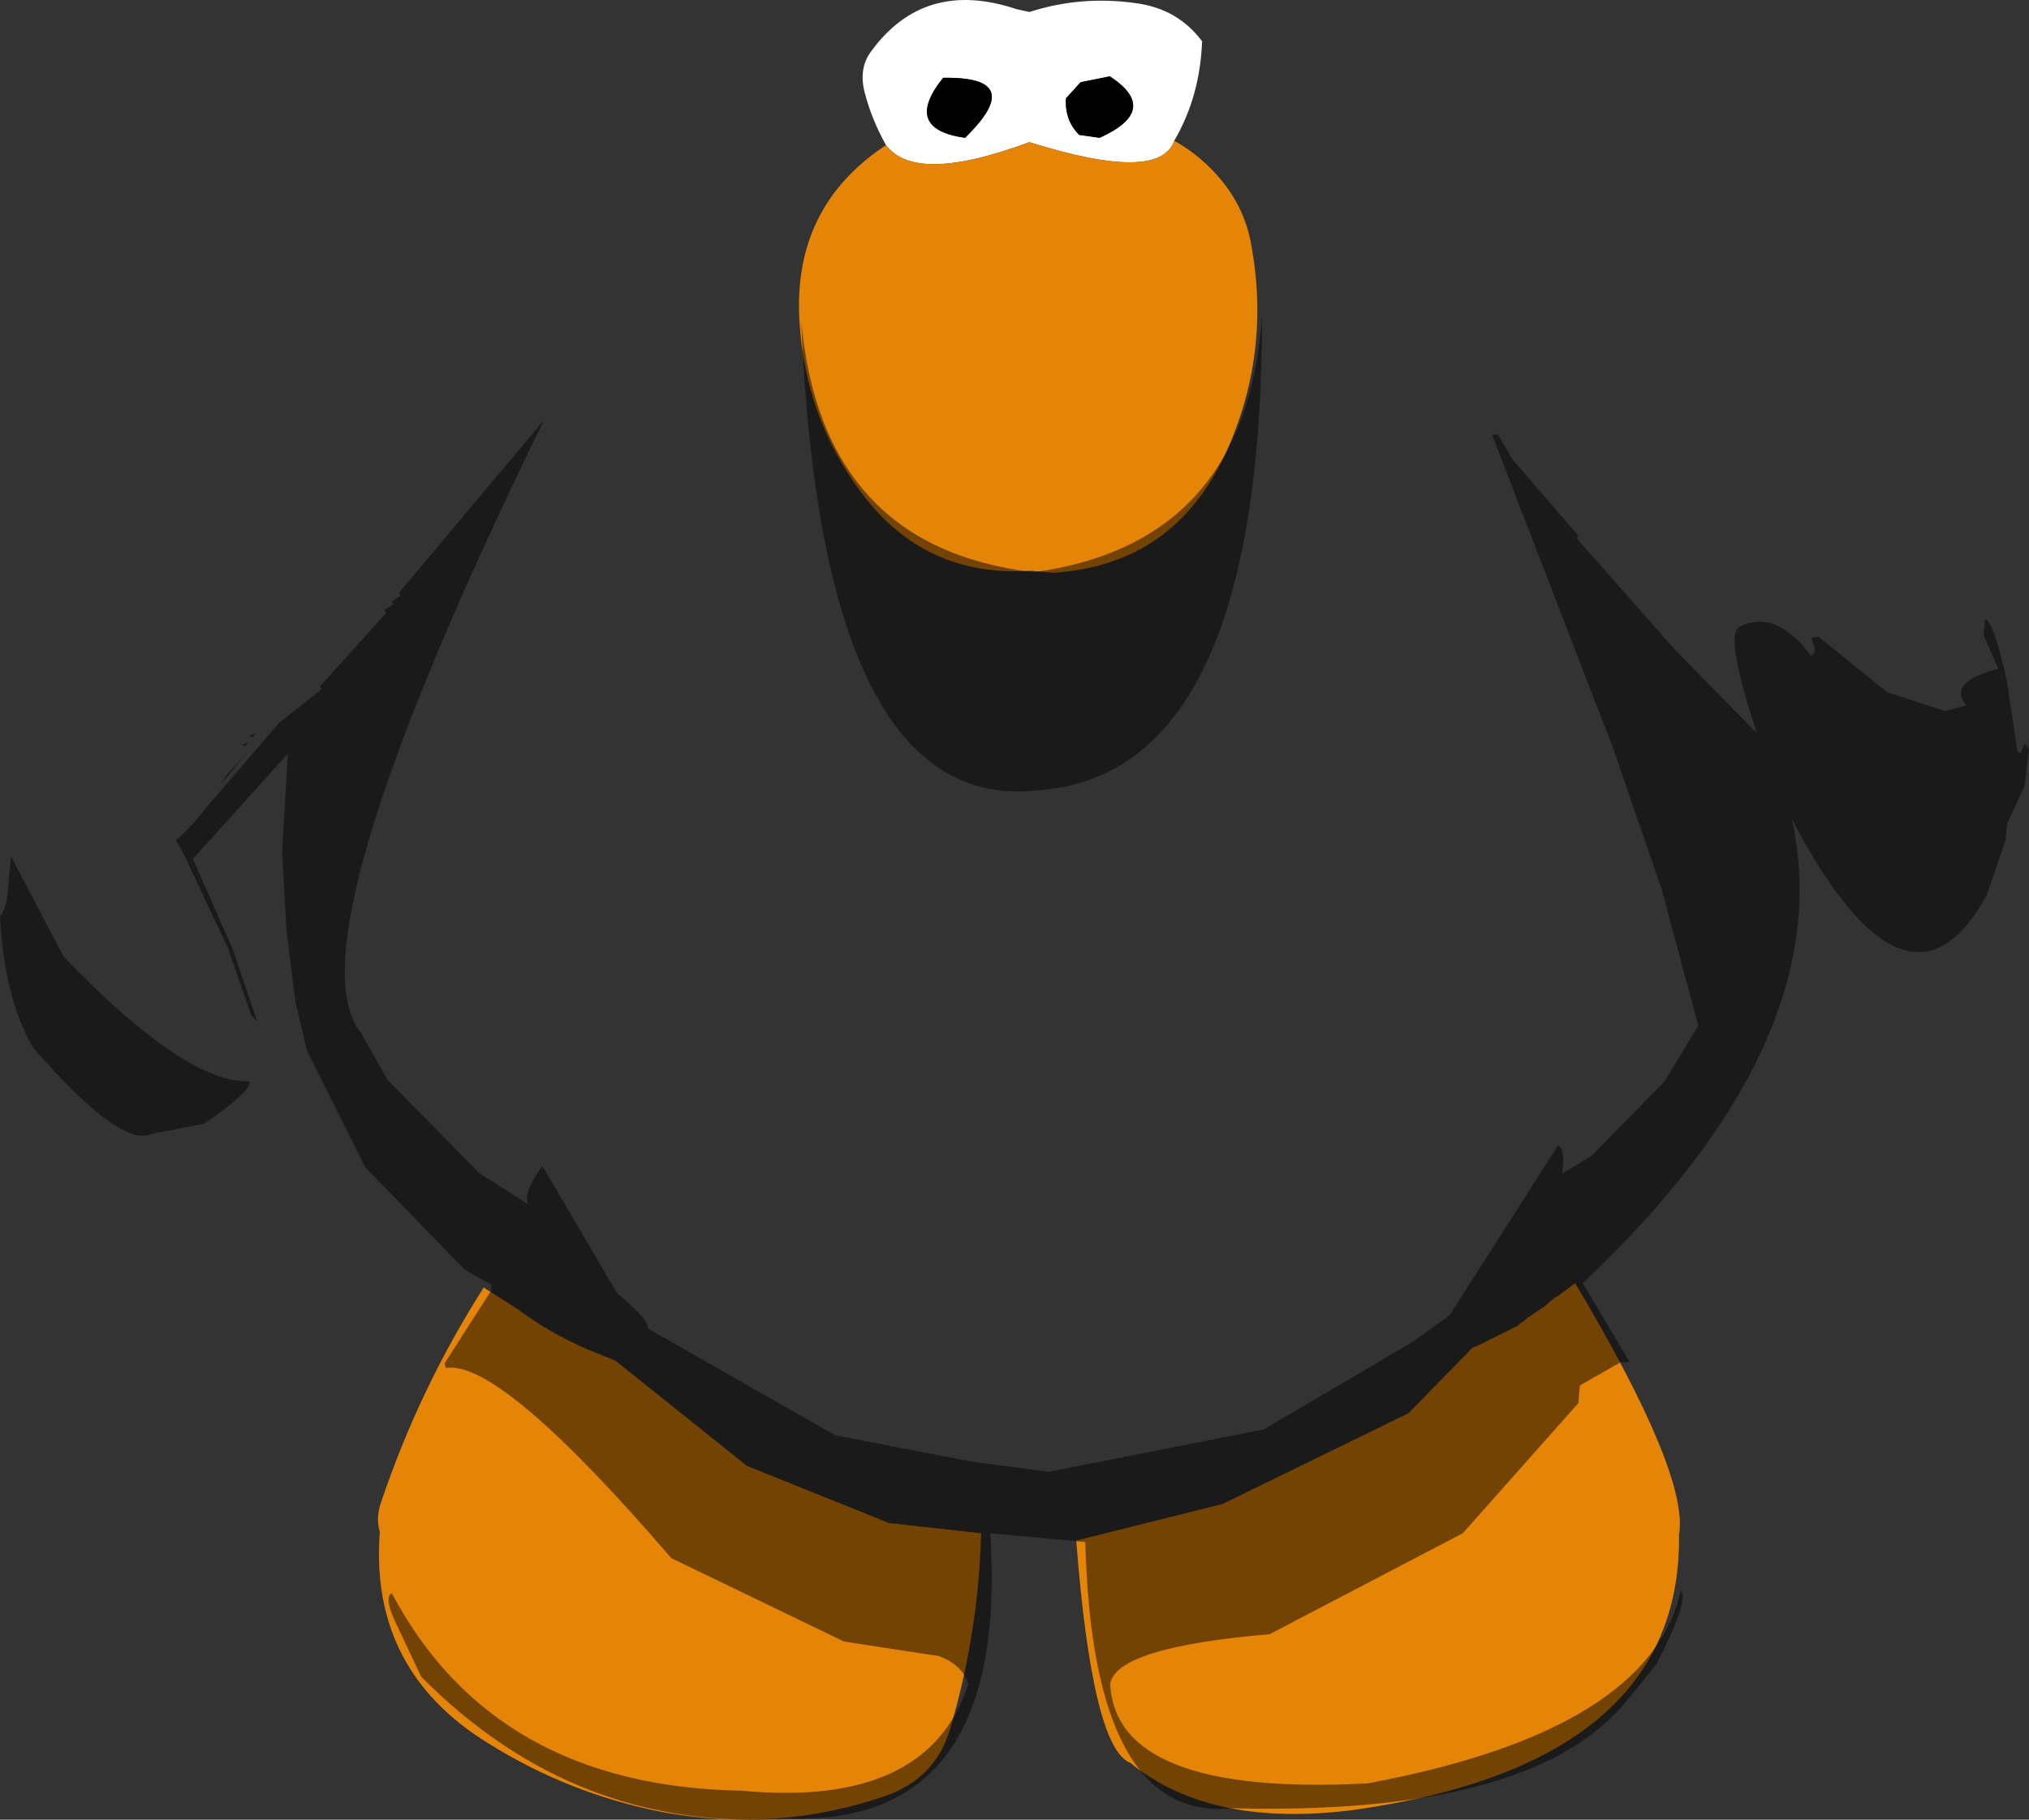 <?xml version="1.0" encoding="UTF-8" standalone="no"?>
<svg xmlns:ffdec="https://www.free-decompiler.com/flash" xmlns:xlink="http://www.w3.org/1999/xlink" ffdec:objectType="shape" height="311.0px" width="346.7px" xmlns="http://www.w3.org/2000/svg">
  <rect width="100%" height="100%" fill="#333333" stroke="none"/>
  <g transform="matrix(1.0, 0.0, 0.0, 1.0, 176.4, 108.3)">
    <path d="M-25.0 -83.5 Q-27.4 -87.75 -28.6 -92.3 -29.75 -96.5 -27.6 -99.45 -18.5 -112.0 -2.75 -106.75 L-0.5 -106.25 Q8.35 -109.1 17.75 -107.75 24.85 -106.8 29.0 -101.25 28.85 -96.65 27.65 -92.3 26.5 -88.15 24.25 -84.25 21.75 -77.0 -0.5 -84.0 -20.0 -76.75 -25.0 -83.5 M8.0 -85.25 L11.5 -84.75 Q22.0 -89.5 13.25 -95.25 L8.25 -94.25 5.75 -91.5 Q5.5 -87.75 8.0 -85.25 M-11.5 -84.75 Q-0.75 -95.25 -15.25 -95.0 -22.25 -86.25 -11.5 -84.75" fill="#ffffff" fill-rule="evenodd" stroke="none"/>
    <path d="M8.0 -85.25 Q5.5 -87.75 5.75 -91.5 L8.25 -94.25 13.25 -95.25 Q22.0 -89.5 11.5 -84.75 L8.0 -85.25 M-11.5 -84.75 Q-22.25 -86.25 -15.25 -95.0 -0.75 -95.25 -11.5 -84.75" fill="#000000" fill-rule="evenodd" stroke="none"/>
    <path d="M-25.0 -83.5 Q-20.0 -76.75 -0.5 -84.0 21.75 -77.0 24.25 -84.25 28.95 -81.6 32.3 -77.5 36.25 -72.7 37.35 -66.75 40.85 -48.1 33.15 -31.1 24.35 -11.75 3.6 -10.4 L-0.25 -10.75 Q-18.45 -9.55 -29.3 -24.2 -38.85 -37.05 -39.8 -53.5 -40.95 -73.0 -25.0 -83.5 M75.25 122.0 L76.5 121.5 83.0 118.25 83.5 117.75 84.0 117.5 84.5 117.0 87.5 115.0 89.25 113.5 89.75 113.25 92.75 111.0 Q112.25 143.75 110.5 154.0 111.0 193.0 55.25 201.0 30.5 204.25 16.75 193.0 10.25 190.5 7.5 155.0 L32.5 148.75 64.25 133.25 75.25 122.0 M-93.75 111.75 L-88.25 115.25 Q-82.45 119.55 -75.95 122.35 L-71.25 124.25 -48.75 142.25 -24.5 152.0 -8.75 153.75 Q-9.2 170.8 -14.05 187.2 -16.55 195.65 -25.1 198.65 -43.75 205.05 -63.5 201.35 -79.35 198.2 -93.05 189.6 -113.3 177.1 -111.5 153.5 -112.2 151.15 -111.35 148.65 -104.8 129.1 -93.75 111.75" fill="#e58508" fill-rule="evenodd" stroke="none"/>
    <path d="M79.55 -34.0 L82.05 -29.75 93.3 -16.75 93.05 -16.25 109.8 2.75 123.8 17.0 Q118.55 1.0 120.55 -1.0 126.8 -4.5 133.05 3.75 134.3 3.25 133.05 0.75 L134.3 0.5 146.05 10.0 156.05 13.25 159.55 12.25 Q156.3 8.25 165.05 6.0 L162.55 0.25 162.8 -2.5 Q164.3 -2.0 166.55 8.25 L168.3 20.0 168.8 20.5 169.55 18.75 170.3 19.75 169.55 26.0 166.55 32.5 166.3 35.25 163.05 44.75 Q149.55 69.25 129.8 31.75 138.05 69.5 94.05 111.0 L102.05 124.5 100.55 124.5 93.55 128.5 93.3 131.5 73.55 153.75 40.55 171.0 Q14.3 173.25 13.3 179.5 14.3 198.75 57.3 196.5 105.55 187.5 110.8 163.5 112.3 165.25 106.55 176.25 L101.05 183.0 Q84.8 202.0 34.3 200.75 10.3 203.25 9.05 155.25 L-7.2 153.75 Q-3.95 203.75 -41.7 202.5 -77.95 205.0 -104.45 178.25 L-108.45 169.75 Q-110.95 164.75 -109.45 164.0 -91.95 197.0 -49.7 197.75 -17.7 200.75 -10.95 179.5 -11.95 176.25 -15.95 174.75 L-32.2 172.25 -61.7 158.0 Q-90.95 124.0 -100.2 125.5 L-100.45 124.75 -92.45 112.25 -92.45 111.25 -96.95 108.75 -113.95 91.25 -123.95 71.25 -125.95 62.75 -127.45 50.75 -128.2 37.25 -127.2 20.5 -143.45 38.5 -136.7 53.75 -132.45 66.25 -133.45 65.25 -137.45 53.75 -144.95 37.75 -146.35 35.3 Q-144.0 33.4 -141.6 30.25 L-128.7 15.25 -121.45 9.5 -121.7 9.0 -110.45 -3.5 -110.7 -4.0 -109.2 -5.0 -109.45 -5.5 -107.95 -6.5 -108.2 -7.0 -83.45 -36.5 Q-127.2 53.0 -114.7 68.25 L-110.2 76.25 -94.45 92.25 -86.2 97.5 Q-86.95 95.25 -83.7 91.0 L-70.95 112.75 Q-65.45 117.25 -65.7 118.75 L-33.7 137.0 -10.45 141.5 2.8 143.25 39.55 136.0 65.05 121.0 71.3 116.5 89.8 87.5 Q91.05 87.75 90.55 92.25 L95.55 89.25 108.05 76.5 113.8 67.0 107.55 43.75 99.3 19.75 78.55 -34.0 79.55 -34.0 M39.25 -54.5 Q39.25 23.75 1.25 26.75 -36.0 31.25 -39.5 -53.5 -36.0 -14.75 0.25 -10.5 36.75 -15.5 39.25 -54.5 M-133.95 20.0 L-138.55 25.6 -137.8 24.3 -133.95 20.0 M-135.0 19.0 L-134.0 18.5 -134.5 19.25 -135.0 19.0 M-133.75 17.5 L-132.75 17.0 -133.25 17.75 -133.75 17.5 M-141.5 83.75 L-150.5 85.5 Q-155.75 88.0 -170.75 70.75 -175.65 62.35 -176.4 48.35 -175.8 47.5 -175.5 46.5 -175.0 44.95 -174.8 40.95 L-174.5 38.1 -165.5 55.25 Q-144.5 77.0 -133.75 76.5 -133.5 78.25 -141.5 83.75" fill="#000000" fill-opacity="0.498" fill-rule="evenodd" stroke="none"/>
  </g>
</svg>
